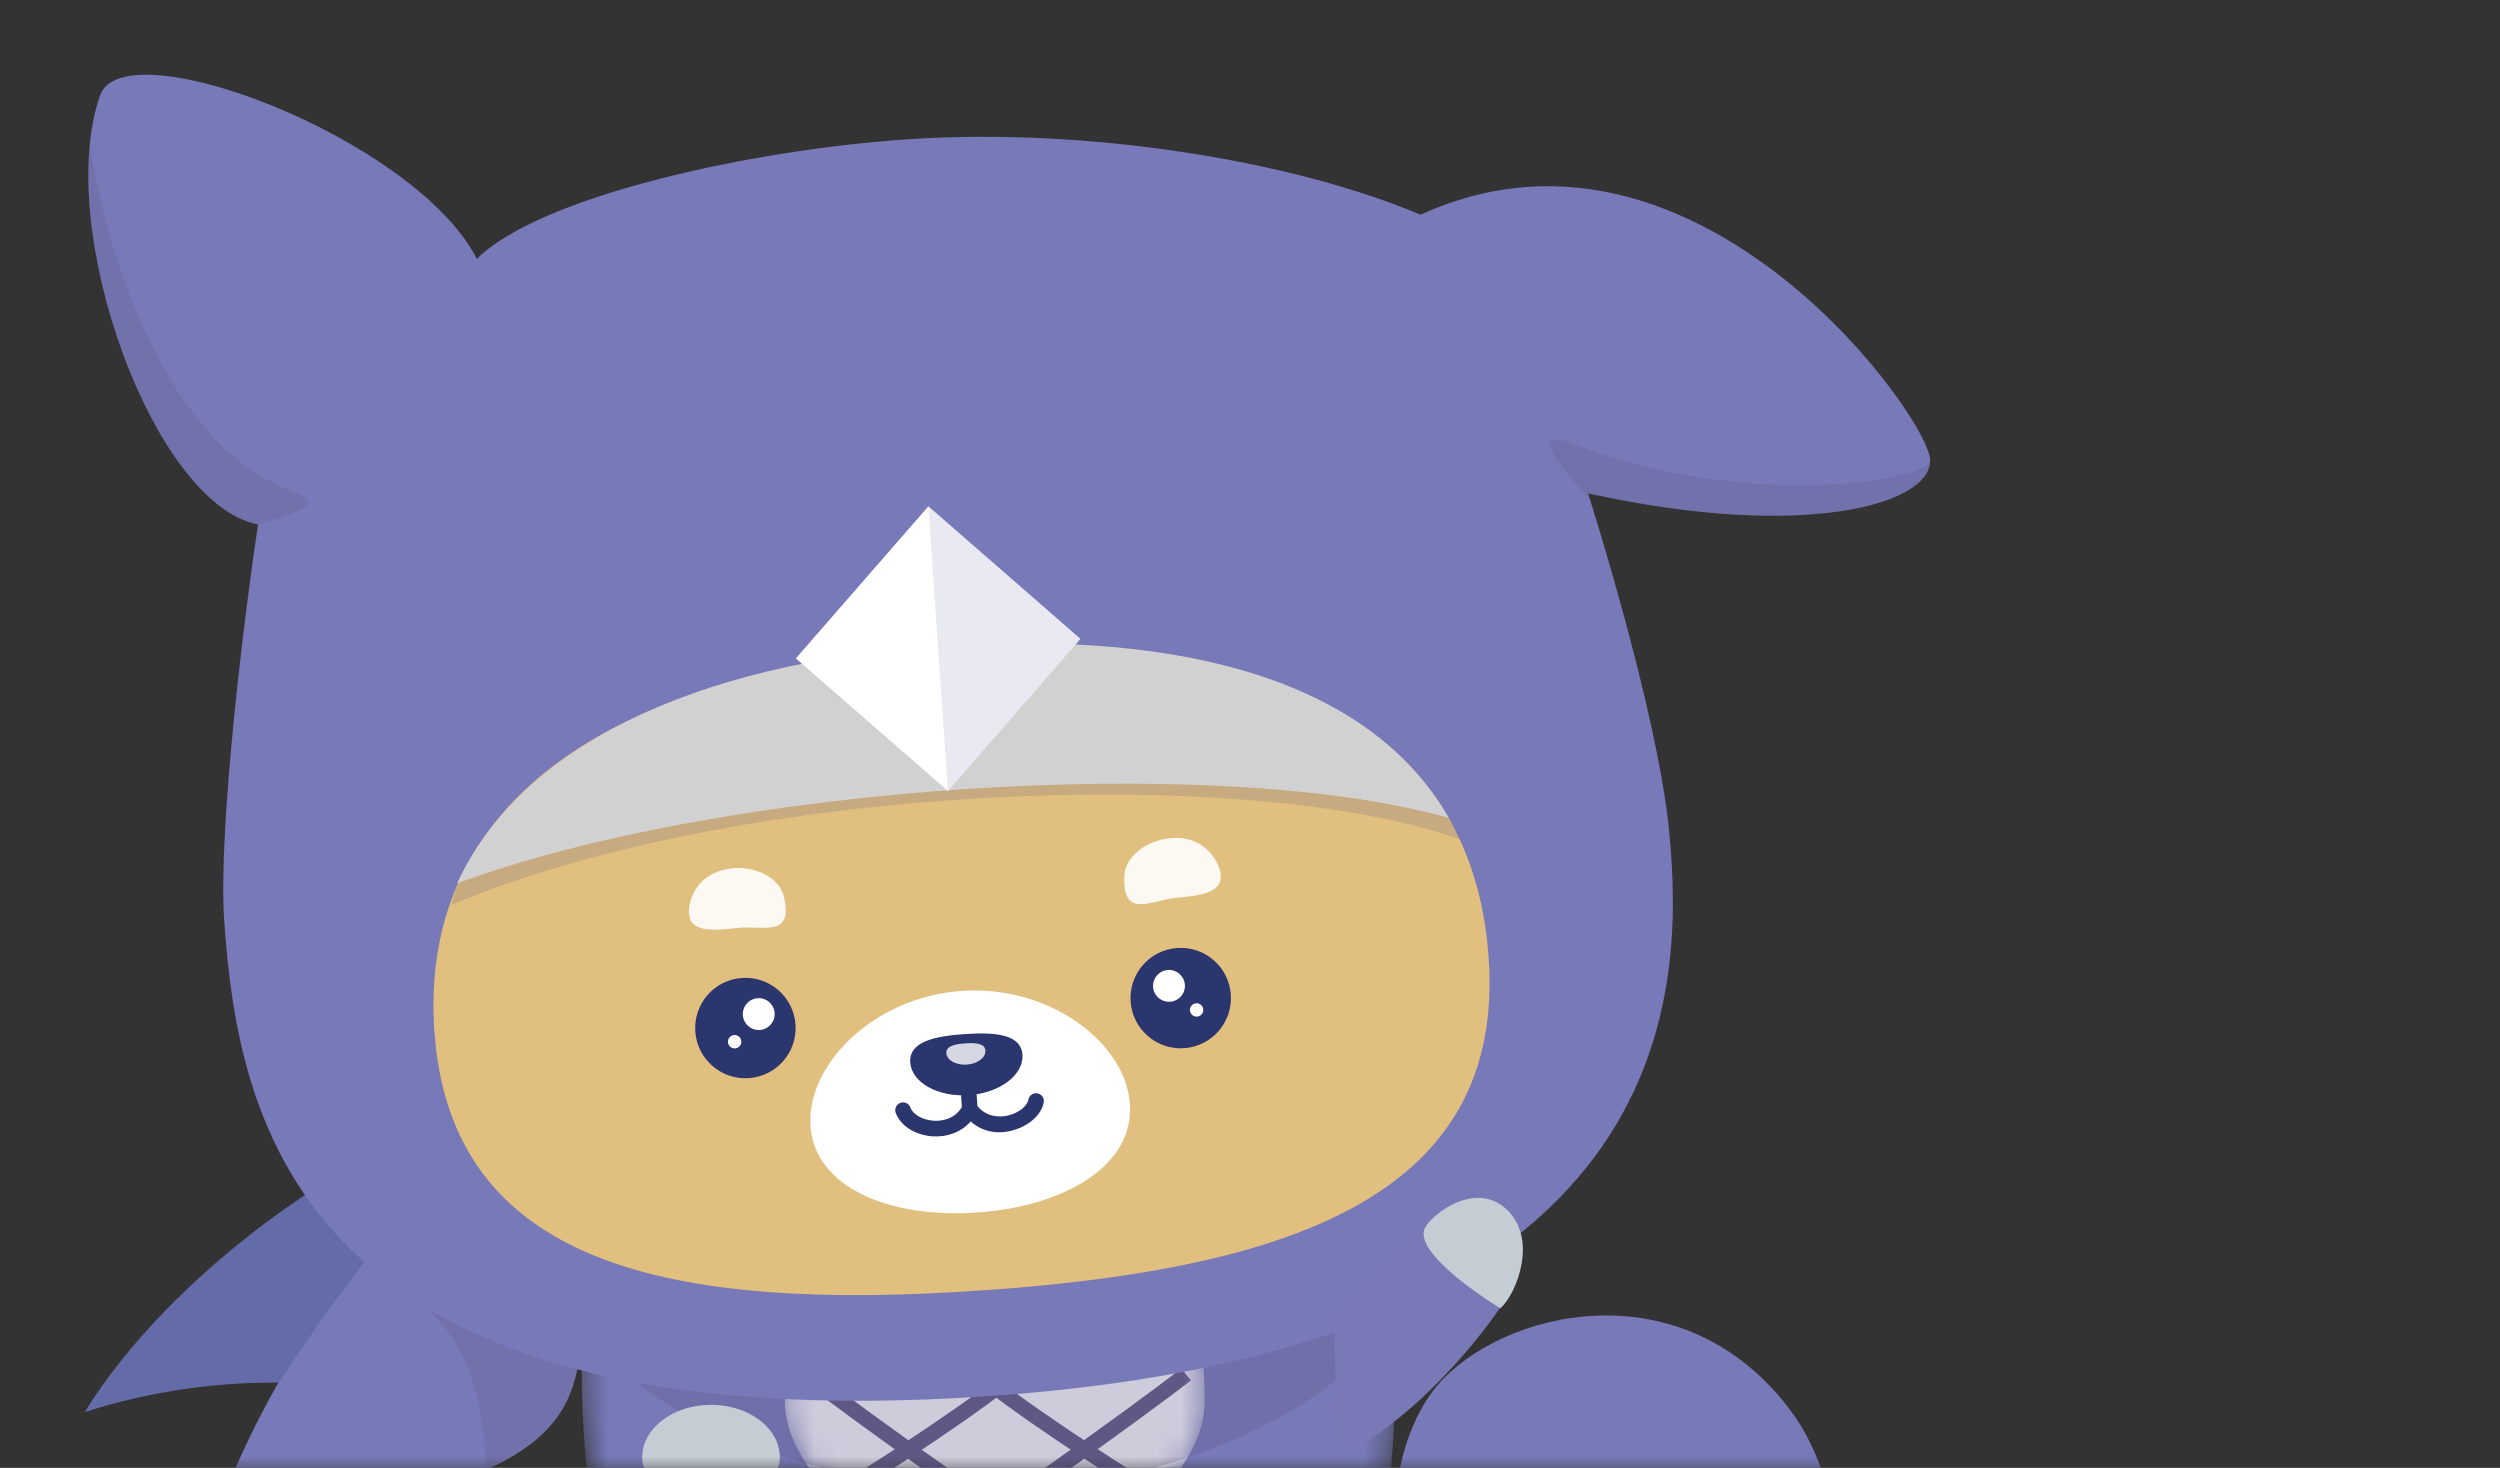 <svg xmlns="http://www.w3.org/2000/svg" width="109" height="64" viewBox="0 0 109 64" fill="none">
  <rect x="0" y="0" width="109" height="64" fill="#333333" stroke="none"/>
  <mask id="mask0_14_1510" style="mask-type:luminance" maskUnits="userSpaceOnUse" x="-6" y="-20" width="115" height="85">
    <path d="M108.844 -20H-6V64.339H108.844V-20Z" fill="white"/>
  </mask>
  <g mask="url(#mask0_14_1510)">
    <path d="M57.89 75.4C63.49 81.904 72.022 80.941 77.088 75.94C81.577 71.51 80.401 64.663 78.13 61.58C73.396 55.156 65.442 57.143 62.661 60.411C60.563 62.877 59.541 69.043 63.753 71.465C67.737 73.757 71.925 71.762 72.089 70.284C71.976 72.487 64.741 76.645 59.345 70.144" fill="#7779B8"/>
    <path d="M17.933 52.331C14.687 55.985 10.432 61.526 8.241 69.837C8.252 69.828 8.263 69.818 8.275 69.809C17.201 62.599 16.201 66.456 21.481 63.949C26.591 61.521 24.577 58.22 26.172 55.405C26.073 55.395 19.627 53.572 17.933 52.331Z" fill="#7779B8"/>
    <path opacity="0.24" d="M18.605 57.022C20.396 58.667 21.17 61.099 21.152 64.099C21.26 64.05 21.367 64.003 21.481 63.949C24.109 62.7 24.852 61.221 25.171 59.696C22.562 59.009 20.395 58.098 18.605 57.022Z" fill="#605985"/>
    <path d="M15.898 50.561C11.656 52.775 6.421 57.115 3.696 61.566C6.661 60.619 9.501 60.262 12.153 60.282C12.153 60.282 15.655 54.863 18.124 52.468C17.481 51.982 16.487 51.165 15.898 50.561Z" fill="#636CA8"/>
    <mask id="mask1_14_1510" style="mask-type:alpha" maskUnits="userSpaceOnUse" x="25" y="46" width="36" height="42">
      <path d="M57.739 49.573C53.198 45.923 33.941 46.25 28.83 49.566C21.029 54.627 28.842 79.388 28.842 79.388C28.864 79.507 30.805 85.052 30.805 85.052C31.939 88.273 34.215 88.628 35.351 85.407C35.351 85.407 36.901 79.76 36.968 79.724C39.461 80.412 48.298 79.941 49.863 79.584C50.024 79.66 51.244 85.484 51.244 85.484C52.378 88.705 54.84 88.277 55.976 85.056L57.744 79.394C57.744 79.394 64.671 55.143 57.739 49.573Z" fill="#7779B8"/>
    </mask>
    <g mask="url(#mask1_14_1510)">
      <path d="M57.739 49.952C53.198 46.302 33.941 46.629 28.83 49.945C21.029 55.006 28.842 79.767 28.842 79.767C28.864 79.885 30.805 85.431 30.805 85.431C31.939 88.652 34.215 89.007 35.351 85.786C35.351 85.786 36.901 80.139 36.968 80.103C39.461 80.791 48.298 80.32 49.863 79.963C50.024 80.039 51.244 85.862 51.244 85.862C52.378 89.084 54.84 88.656 55.976 85.435L57.744 79.773C57.744 79.773 64.671 55.522 57.739 49.952Z" fill="#7779B8"/>
    </g>
    <mask id="mask2_14_1510" style="mask-type:alpha" maskUnits="userSpaceOnUse" x="34" y="52" width="19" height="18">
      <path d="M52.519 61.125C52.497 65.973 43.331 69.866 43.331 69.866C43.331 69.866 34.199 65.9 34.22 61.052C34.241 56.204 36.11 52.281 43.407 52.31C51.1 52.341 52.54 56.277 52.519 61.125Z" fill="#FCFDFF"/>
    </mask>
    <g mask="url(#mask2_14_1510)">
      <path d="M52.519 61.125C52.497 65.973 43.331 69.866 43.331 69.866C43.331 69.866 34.199 65.9 34.22 61.052C34.241 56.204 36.11 52.281 43.407 52.31C51.1 52.341 52.54 56.277 52.519 61.125Z" fill="#FCFDFF"/>
      <path d="M43.505 60.047C41.557 61.587 36.814 64.671 35.829 65.145L36.12 65.748C37.126 65.263 41.947 62.132 43.92 60.572L43.505 60.047Z" fill="#605985"/>
      <path d="M51.507 59.66C49.542 61.213 40.762 67.526 39.36 68.026L39.584 68.656C41.14 68.102 50.195 61.55 51.922 60.185L51.507 59.66Z" fill="#605985"/>
      <path d="M43.373 60.047L42.958 60.572C44.931 62.132 49.753 65.264 50.759 65.748L51.049 65.145C50.064 64.671 45.322 61.587 43.373 60.047Z" fill="#605985"/>
      <path d="M35.498 59.768L35.291 60.031L35.083 60.293C36.782 61.637 45.724 68.097 47.293 68.656L47.518 68.026C46.103 67.521 37.431 61.296 35.498 59.768Z" fill="#605985"/>
    </g>
    <path opacity="0.3" d="M59.436 58.674C59.43 60.003 52.31 65.018 43.203 64.981C34.096 64.945 26.901 60.464 26.906 59.135C26.912 57.806 33.839 58.823 42.945 58.86C52.052 58.896 59.441 57.346 59.436 58.674Z" fill="#605985"/>
    <path d="M20.792 11.285C23.556 8.543 32.789 6.518 39.653 6.068C47.472 5.556 56.35 7.004 61.937 9.361C73.517 4.062 83.425 17.271 84.114 19.82C84.662 21.846 79.081 23.676 69.238 21.509C69.238 21.509 72.277 30.988 72.782 36.303C73.45 43.333 73.302 58.794 43.145 60.868C12.988 62.942 10.392 48.899 9.776 40.15C9.495 36.15 10.68 26.598 11.251 22.865C6.689 22.004 2.334 9.931 4.363 4.16C5.403 1.202 18.098 6.033 20.792 11.285Z" fill="#7779B8"/>
    <path opacity="0.25" d="M84.142 20.156C83.541 21.021 75.956 22.22 68.538 19.335C66.921 18.706 67.462 19.748 69.326 21.788C69.27 21.61 69.238 21.509 69.238 21.509C78.532 23.555 84.02 22.037 84.142 20.156Z" fill="#605985"/>
    <path opacity="0.25" d="M12.946 21.503C5.952 19.108 3.959 7.104 3.945 6.321C3.945 6.303 3.936 6.291 3.92 6.283C3.305 12.445 7.168 22.036 11.212 22.855C13.227 22.357 14.034 21.875 12.946 21.503Z" fill="#605985"/>
    <path d="M40.809 28.309C26.429 29.295 18.265 35.128 18.937 44.937C19.637 55.144 29.104 57.203 42.806 56.263C56.509 55.324 65.607 52.002 64.907 41.786C64.196 31.415 55.19 27.323 40.809 28.309Z" fill="#E1BF7F"/>
    <path opacity="0.2" d="M19.805 38.985L19.68 39.454C32.318 34.132 54.516 33.285 63.73 36.62C60.369 30.69 51.775 27.774 40.679 28.535C29.91 29.273 22.495 33.09 19.805 38.985Z" fill="#605985"/>
    <path d="M19.936 38.498L19.947 38.507C31.495 34.248 52.915 32.781 63.163 35.659C59.809 29.822 51.916 27.423 40.82 28.183C30.05 28.922 22.633 32.689 19.936 38.498Z" fill="#D1D1D1"/>
    <path d="M40.477 22.076L34.698 28.706L41.328 34.485L47.107 27.855L40.477 22.076Z" fill="white"/>
    <path opacity="0.23" d="M41.328 34.485L47.107 27.855L40.479 22.077L41.328 34.485Z" fill="#9E9FC1"/>
    <path opacity="0.9" d="M30.054 39.52C29.871 40.715 31.07 40.581 32.162 40.458C33.255 40.335 34.633 40.914 34.167 39.057C33.982 38.324 33.074 37.803 32.055 37.847C30.582 37.948 30.142 38.944 30.054 39.52Z" fill="white"/>
    <path opacity="0.9" d="M53.141 37.798C53.564 38.931 52.363 39.044 51.268 39.147C50.174 39.25 48.943 40.099 49.02 38.186C49.051 37.43 49.834 36.734 50.84 36.569C52.24 36.33 52.937 37.252 53.141 37.798Z" fill="white"/>
    <path d="M32.65 47.007C33.856 46.924 34.767 45.879 34.684 44.672C34.601 43.466 33.556 42.555 32.349 42.638C31.142 42.721 30.232 43.766 30.315 44.973C30.398 46.179 31.443 47.09 32.65 47.007Z" fill="#2B366E"/>
    <path d="M32.051 45.71C32.212 45.699 32.333 45.559 32.322 45.399C32.311 45.239 32.172 45.117 32.011 45.128C31.851 45.139 31.729 45.279 31.74 45.439C31.752 45.599 31.89 45.721 32.051 45.71Z" fill="white"/>
    <path d="M33.129 44.907C33.511 44.881 33.8 44.549 33.774 44.167C33.748 43.784 33.416 43.495 33.033 43.522C32.651 43.548 32.362 43.88 32.388 44.262C32.415 44.645 32.746 44.933 33.129 44.907Z" fill="white"/>
    <path d="M51.63 45.701C52.836 45.618 53.747 44.573 53.664 43.366C53.581 42.16 52.536 41.249 51.329 41.332C50.123 41.415 49.212 42.461 49.295 43.667C49.378 44.873 50.423 45.784 51.63 45.701Z" fill="#2B366E"/>
    <path d="M52.193 44.324C52.353 44.313 52.474 44.174 52.463 44.014C52.452 43.853 52.313 43.732 52.153 43.743C51.992 43.754 51.871 43.893 51.882 44.054C51.893 44.214 52.032 44.335 52.193 44.324Z" fill="white"/>
    <path d="M51.016 43.676C51.398 43.65 51.687 43.319 51.66 42.936C51.634 42.553 51.303 42.265 50.92 42.291C50.538 42.317 50.249 42.649 50.275 43.031C50.301 43.414 50.633 43.703 51.016 43.676Z" fill="white"/>
    <path d="M49.266 48.138C49.449 50.806 46.44 52.602 42.593 52.865C38.747 53.129 35.521 51.761 35.338 49.093C35.155 46.425 38.085 43.468 41.931 43.204C45.777 42.94 49.083 45.47 49.266 48.138Z" fill="white"/>
    <path d="M44.579 45.983C44.639 46.865 43.593 47.656 42.242 47.748C40.891 47.841 39.746 47.201 39.686 46.318C39.625 45.436 40.708 45.178 42.059 45.086C43.41 44.993 44.518 45.101 44.579 45.983Z" fill="#2B366E"/>
    <path opacity="0.8" d="M42.964 45.802C42.985 46.109 42.621 46.385 42.151 46.417C41.68 46.449 41.282 46.226 41.261 45.919C41.24 45.612 41.617 45.522 42.087 45.49C42.557 45.458 42.943 45.495 42.964 45.802Z" fill="white"/>
    <path d="M45.239 47.671C45.056 47.636 44.876 47.753 44.839 47.938C44.777 48.245 44.391 48.541 43.922 48.642C43.668 48.698 43.048 48.753 42.616 48.224L42.521 46.85C42.508 46.662 42.346 46.521 42.158 46.533C41.971 46.546 41.829 46.709 41.842 46.897L41.937 48.27C41.582 48.855 40.96 48.881 40.701 48.864C40.222 48.828 39.799 48.587 39.695 48.291C39.633 48.113 39.438 48.02 39.261 48.082C39.084 48.144 38.99 48.338 39.052 48.516C39.248 49.074 39.89 49.489 40.651 49.543C41.273 49.586 41.894 49.38 42.321 48.895C42.942 49.444 43.641 49.409 44.064 49.308C44.806 49.131 45.39 48.651 45.506 48.072C45.543 47.887 45.424 47.708 45.239 47.671Z" fill="#2B366E"/>
    <path d="M34 63.539C34 64.803 32.657 63.997 31 63.997C29.343 63.997 28 64.803 28 63.539C28 62.275 29.343 61.25 31 61.25C32.657 61.25 34 62.275 34 63.539Z" fill="#C5CDD4"/>
    <path d="M58.151 57.339C58.151 57.339 62.108 53.558 62.132 53.512C62.463 52.903 64.297 51.506 65.608 52.726C66.969 53.993 66.305 55.561 65.329 57.125C65.329 57.125 62.331 61.604 58.319 63.553" fill="#7979B8"/>
    <path d="M65.417 57.043C65.417 57.043 61.508 54.681 62.139 53.519C62.476 52.899 64.343 51.478 65.676 52.718C67.061 54.007 66.148 56.376 65.417 57.043Z" fill="#C5CDD4"/>
  </g>
</svg>

